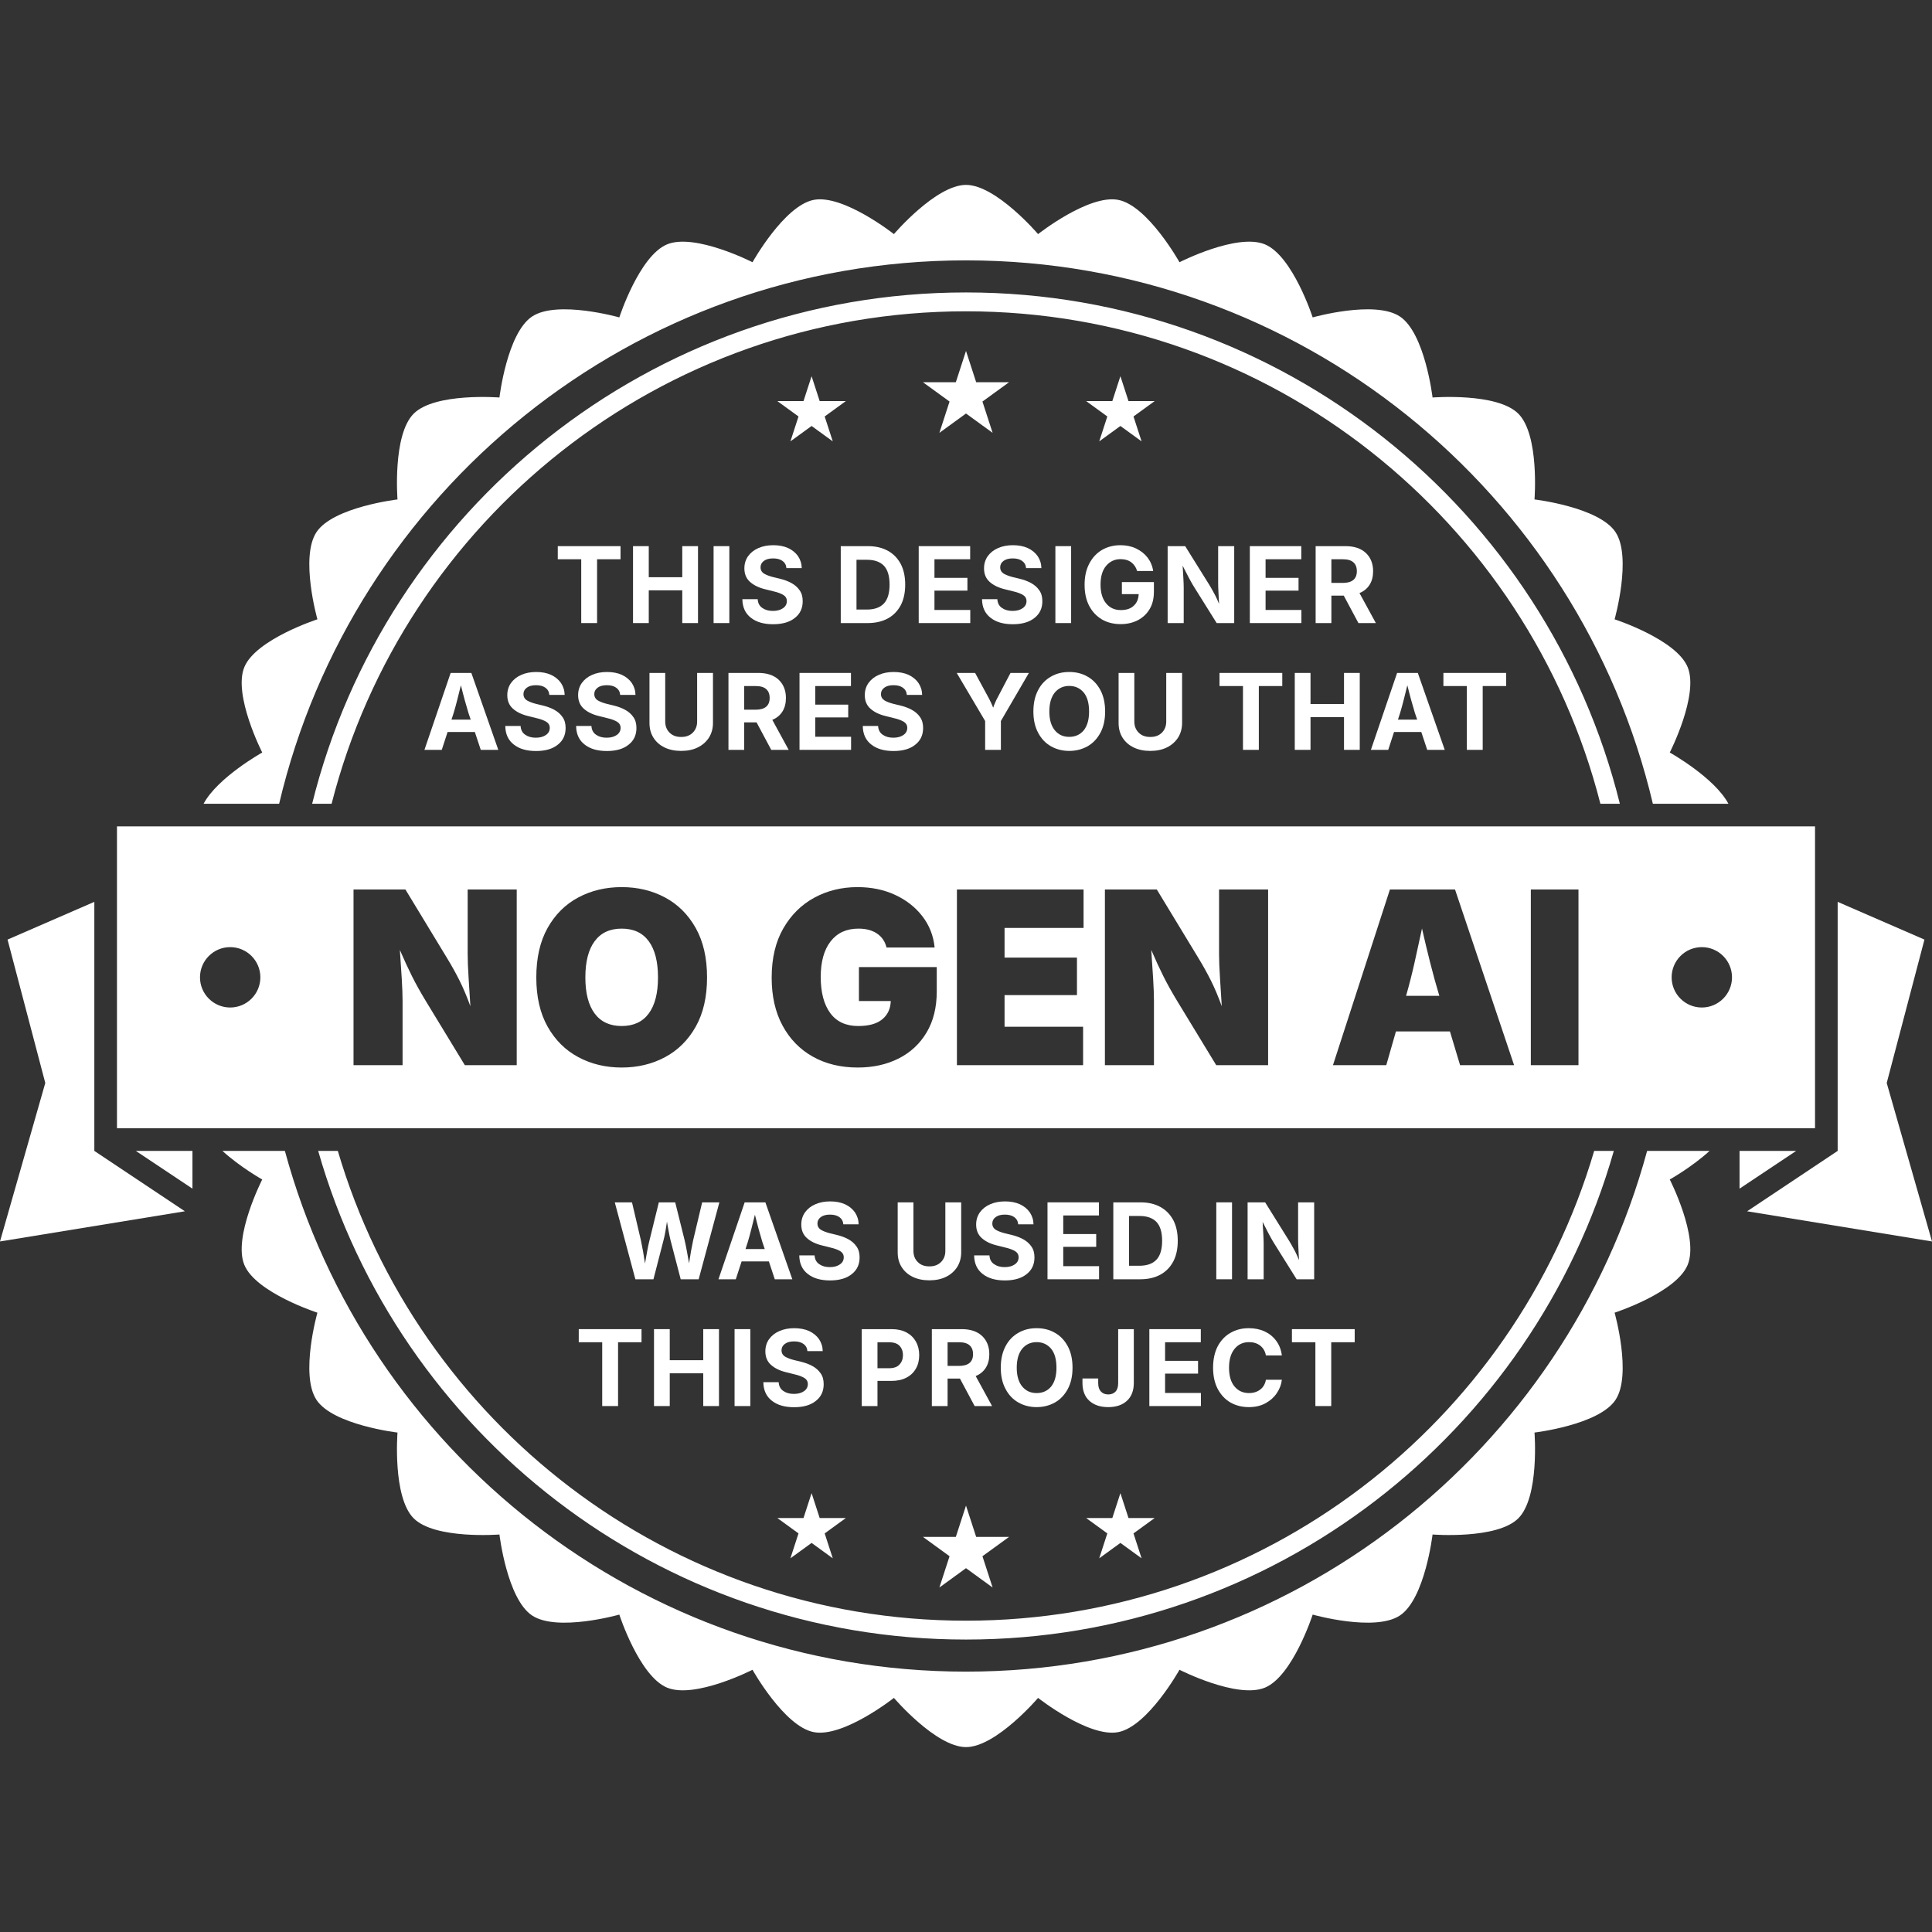 <?xml version="1.0" encoding="UTF-8" standalone="no"?>
<!DOCTYPE svg PUBLIC "-//W3C//DTD SVG 1.1//EN" "http://www.w3.org/Graphics/SVG/1.1/DTD/svg11.dtd">
<svg width="100%" height="100%" viewBox="0 0 512 512" version="1.1" xmlns="http://www.w3.org/2000/svg" xmlns:xlink="http://www.w3.org/1999/xlink" xml:space="preserve" xmlns:serif="http://www.serif.com/" style="fill-rule:evenodd;clip-rule:evenodd;stroke-linejoin:round;stroke-miterlimit:2;">
    <rect x="0" y="0" width="512" height="512" fill="#333333" stroke="none"/>
    <rect id="Design-Light" serif:id="Design Light" x="-0" y="-0" width="512" height="512" style="fill:none;"/>
    <clipPath id="_clip1">
        <rect x="-0" y="-0" width="512" height="512"/>
    </clipPath>
    <g clip-path="url(#_clip1)">
        <g id="Seal">
            <path d="M53.954,213C57.673,206.033 69.494,199.424 69.494,199.424C69.494,199.424 61.701,184.162 64.757,176.785C67.811,169.411 84.115,164.126 84.115,164.126C84.115,164.126 79.449,147.636 83.886,140.997C88.32,134.361 105.342,132.358 105.342,132.358C105.342,132.358 103.982,115.275 109.629,109.629C115.273,103.985 132.358,105.342 132.358,105.342C132.358,105.342 134.357,88.322 140.997,83.886C147.633,79.452 164.126,84.115 164.126,84.115C164.126,84.115 169.407,67.813 176.785,64.757C184.158,61.703 199.424,69.494 199.424,69.494C199.424,69.494 207.785,54.535 215.616,52.977C223.444,51.42 236.897,62.04 236.897,62.04C236.897,62.04 248.015,49 256,49C263.981,49 275.103,62.04 275.103,62.04C275.103,62.04 288.552,51.42 296.384,52.977C304.212,54.535 312.576,69.494 312.576,69.494C312.576,69.494 327.838,61.701 335.215,64.757C342.589,67.811 347.874,84.115 347.874,84.115C347.874,84.115 364.364,79.449 371.003,83.886C377.639,88.32 379.642,105.342 379.642,105.342C379.642,105.342 396.725,103.982 402.371,109.629C408.015,115.273 406.658,132.358 406.658,132.358C406.658,132.358 423.678,134.357 428.114,140.997C432.548,147.633 427.885,164.126 427.885,164.126C427.885,164.126 444.187,169.407 447.243,176.785C450.297,184.158 442.506,199.424 442.506,199.424C442.506,199.424 454.327,206.031 458.047,213L438.024,213C418.577,130.49 344.413,69 256,69C167.587,69 93.423,130.49 73.976,213L53.954,213ZM453.054,305C448.302,309.335 442.506,312.576 442.506,312.576C442.506,312.576 450.299,327.838 447.243,335.215C444.189,342.589 427.885,347.874 427.885,347.874C427.885,347.874 432.551,364.364 428.114,371.003C423.68,377.639 406.658,379.642 406.658,379.642C406.658,379.642 408.018,396.725 402.371,402.371C396.727,408.015 379.642,406.658 379.642,406.658C379.642,406.658 377.643,423.678 371.003,428.114C364.367,432.548 347.874,427.885 347.874,427.885C347.874,427.885 342.593,444.187 335.215,447.243C327.842,450.297 312.576,442.506 312.576,442.506C312.576,442.506 304.215,457.465 296.384,459.023C288.556,460.58 275.103,449.96 275.103,449.96C275.103,449.96 263.985,463 256,463C248.019,463 236.897,449.96 236.897,449.96C236.897,449.96 223.448,460.58 215.616,459.023C207.788,457.465 199.424,442.506 199.424,442.506C199.424,442.506 184.162,450.299 176.785,447.243C169.411,444.189 164.126,427.885 164.126,427.885C164.126,427.885 147.636,432.551 140.997,428.114C134.361,423.68 132.358,406.658 132.358,406.658C132.358,406.658 115.275,408.018 109.629,402.371C103.985,396.727 105.342,379.642 105.342,379.642C105.342,379.642 88.322,377.643 83.886,371.003C79.452,364.367 84.115,347.874 84.115,347.874C84.115,347.874 67.813,342.593 64.757,335.215C61.703,327.842 69.494,312.576 69.494,312.576C69.494,312.576 63.697,309.336 58.944,305L75.497,305C97.05,384.474 169.744,443 256,443C342.256,443 414.95,384.474 436.503,305L453.054,305ZM82.723,213C101.988,135.226 172.306,77.5 256,77.5C339.694,77.5 410.012,135.226 429.277,213L424.121,213C404.971,138.013 336.917,82.5 256,82.5C175.083,82.5 107.029,138.013 87.879,213L82.723,213ZM427.679,305C406.362,379.725 337.527,434.5 256,434.5C174.473,434.5 105.638,379.725 84.321,305L89.528,305C110.695,376.929 177.256,429.5 256,429.5C334.744,429.5 401.305,376.929 422.472,305L427.679,305Z" style="fill:white;"/>
            <path d="M510,249L500,287L512,329L463,321L487,305L487,239L510,249Z" style="fill:white;"/>
            <path d="M2,249L12,287L-0,329L49,321L25,305L25,239L2,249Z" style="fill:white;"/>
            <path d="M461,315L476,305L461,305L461,315Z" style="fill:white;"/>
            <path d="M51,315L36,305L51,305L51,315Z" style="fill:white;"/>
            <path d="M481,219L481,299L31,299L31,219L481,219ZM451,251C446.585,251 443,254.585 443,259C443,263.415 446.585,267 451,267C455.415,267 459,263.415 459,259C459,254.585 455.415,251 451,251ZM418.312,235.719L405.687,235.719L405.687,282.281L418.312,282.281L418.312,235.719ZM93.687,282.281L106.687,282.281L106.687,265.281C106.687,263.74 106.615,261.766 106.469,259.359C106.323,256.953 106.156,254.417 105.969,251.75C107.094,254.354 108.161,256.667 109.172,258.687C110.182,260.708 111.406,262.906 112.844,265.281L123.187,282.281L136.937,282.281L136.937,235.719L123.937,235.719L123.937,252.781C123.937,254.49 124.021,256.635 124.187,259.219C124.354,261.802 124.51,264.281 124.656,266.656C123.698,264.031 122.729,261.745 121.75,259.797C120.771,257.849 119.698,255.917 118.531,254L107.437,235.719L93.687,235.719L93.687,282.281ZM227.312,282.906C231.375,282.906 234.984,282.109 238.141,280.516C241.297,278.922 243.771,276.62 245.562,273.609C247.354,270.599 248.25,266.969 248.25,262.719L248.25,256.281L227.625,256.281L227.625,265.281L236.062,265.281C236,267.323 235.25,268.937 233.812,270.125C232.375,271.312 230.25,271.906 227.437,271.906C224.167,271.906 221.693,270.76 220.016,268.469C218.339,266.177 217.5,262.99 217.5,258.906C217.5,254.865 218.375,251.719 220.125,249.469C221.875,247.219 224.333,246.094 227.5,246.094C229.479,246.094 231.115,246.526 232.406,247.391C233.698,248.255 234.542,249.49 234.937,251.094L247.687,251.094C247.375,247.969 246.286,245.203 244.422,242.797C242.557,240.391 240.146,238.505 237.187,237.141C234.229,235.776 230.917,235.094 227.25,235.094C223.062,235.094 219.25,236.026 215.812,237.891C212.375,239.755 209.63,242.474 207.578,246.047C205.526,249.62 204.5,253.969 204.5,259.094C204.5,263.99 205.458,268.219 207.375,271.781C209.292,275.344 211.964,278.089 215.391,280.016C218.818,281.943 222.792,282.906 227.312,282.906ZM164.75,282.906C168.979,282.906 172.802,281.995 176.219,280.172C179.635,278.349 182.349,275.661 184.359,272.109C186.37,268.557 187.375,264.198 187.375,259.031C187.375,253.844 186.37,249.469 184.359,245.906C182.349,242.344 179.635,239.651 176.219,237.828C172.802,236.005 168.979,235.094 164.75,235.094C160.521,235.094 156.693,236.005 153.266,237.828C149.839,239.651 147.125,242.344 145.125,245.906C143.125,249.469 142.125,253.844 142.125,259.031C142.125,264.177 143.125,268.526 145.125,272.078C147.125,275.63 149.839,278.323 153.266,280.156C156.693,281.99 160.521,282.906 164.75,282.906ZM164.75,271.906C161.625,271.906 159.24,270.802 157.594,268.594C155.948,266.385 155.125,263.198 155.125,259.031C155.125,254.844 155.948,251.641 157.594,249.422C159.24,247.203 161.625,246.094 164.75,246.094C167.896,246.094 170.286,247.203 171.922,249.422C173.557,251.641 174.375,254.844 174.375,259.031C174.375,263.198 173.557,266.385 171.922,268.594C170.286,270.802 167.896,271.906 164.75,271.906ZM253.594,282.281L287.031,282.281L287.031,272.094L266.219,272.094L266.219,263.719L285.406,263.719L285.406,253.781L266.219,253.781L266.219,245.906L287.156,245.906L287.156,235.719L253.594,235.719L253.594,282.281ZM61,251C56.585,251 53,254.585 53,259C53,263.415 56.585,267 61,267C65.415,267 69,263.415 69,259C69,254.585 65.415,251 61,251ZM292.812,282.281L305.812,282.281L305.812,265.281C305.812,263.74 305.74,261.766 305.594,259.359C305.448,256.953 305.281,254.417 305.094,251.75C306.219,254.354 307.286,256.667 308.297,258.687C309.307,260.708 310.531,262.906 311.969,265.281L322.312,282.281L336.062,282.281L336.062,235.719L323.062,235.719L323.062,252.781C323.062,254.49 323.146,256.635 323.312,259.219C323.479,261.802 323.635,264.281 323.781,266.656C322.823,264.031 321.854,261.745 320.875,259.797C319.896,257.849 318.823,255.917 317.656,254L306.562,235.719L292.812,235.719L292.812,282.281ZM353.25,282.281L367.375,282.281L369.937,273.344L384.25,273.344L386.937,282.281L401.25,282.281L385.594,235.719L368.344,235.719L353.25,282.281ZM372.625,263.906C373.437,261.073 374.182,258.151 374.859,255.141C375.536,252.13 376.198,249.104 376.844,246.062C377.531,249.104 378.255,252.13 379.016,255.141C379.776,258.151 380.583,261.073 381.437,263.906L372.625,263.906Z" style="fill:white;"/>
            <path d="M256,93L258.694,101.292L267.413,101.292L260.359,106.416L263.053,114.708L256,109.584L248.947,114.708L251.641,106.416L244.587,101.292L253.306,101.292L256,93Z" style="fill:white;"/>
            <path d="M256,399L258.694,407.292L267.413,407.292L260.359,412.416L263.053,420.708L256,415.584L248.947,420.708L251.641,412.416L244.587,407.292L253.306,407.292L256,399Z" style="fill:white;"/>
            <path d="M296.919,99.695L299.063,106.293L306,106.293L300.388,110.37L302.532,116.968L296.919,112.89L291.307,116.968L293.451,110.37L287.839,106.293L294.776,106.293L296.919,99.695Z" style="fill:white;"/>
            <path d="M296.919,395.695L299.063,402.293L306,402.293L300.388,406.37L302.532,412.968L296.919,408.89L291.307,412.968L293.451,406.37L287.839,402.293L294.776,402.293L296.919,395.695Z" style="fill:white;"/>
            <path d="M215.081,99.695L217.224,106.293L224.161,106.293L218.549,110.37L220.693,116.968L215.081,112.89L209.468,116.968L211.612,110.37L206,106.293L212.937,106.293L215.081,99.695Z" style="fill:white;"/>
            <path d="M215.081,395.695L217.224,402.293L224.161,402.293L218.549,406.37L220.693,412.968L215.081,408.89L209.468,412.968L211.612,406.37L206,402.293L212.937,402.293L215.081,395.695Z" style="fill:white;"/>
        </g>
        <g transform="matrix(1,0,0,1,-9174.42,-3685.43)">
            <g transform="matrix(28,0,0,28,9321.2,3850.55)">
                <path d="M0.037,-0.604L0.037,-0.728L0.631,-0.728L0.631,-0.604L0.409,-0.604L0.409,-0L0.259,-0L0.259,-0.604L0.037,-0.604Z" style="fill:white;fill-rule:nonzero;"/>
            </g>
            <g transform="matrix(28,0,0,28,9340.33,3850.55)">
                <path d="M0.066,-0L0.066,-0.728L0.215,-0.728L0.215,-0.434L0.532,-0.434L0.532,-0.728L0.681,-0.728L0.681,-0L0.532,-0L0.532,-0.31L0.215,-0.31L0.215,-0L0.066,-0Z" style="fill:white;fill-rule:nonzero;"/>
            </g>
            <g transform="matrix(28,0,0,28,9361.68,3850.55)">
                <rect x="0.066" y="-0.728" width="0.149" height="0.728" style="fill:white;fill-rule:nonzero;"/>
            </g>
            <g transform="matrix(28,0,0,28,9369.98,3850.55)">
                <path d="M0.333,0.011C0.245,0.011 0.175,-0.009 0.123,-0.05C0.071,-0.09 0.043,-0.148 0.042,-0.226L0.187,-0.226C0.189,-0.189 0.204,-0.161 0.231,-0.143C0.258,-0.124 0.291,-0.115 0.331,-0.115C0.371,-0.115 0.403,-0.124 0.427,-0.141C0.451,-0.158 0.463,-0.18 0.463,-0.208C0.463,-0.233 0.452,-0.252 0.43,-0.266C0.408,-0.279 0.378,-0.291 0.338,-0.3L0.258,-0.32C0.196,-0.335 0.148,-0.359 0.113,-0.391C0.078,-0.423 0.061,-0.465 0.061,-0.518C0.061,-0.562 0.073,-0.6 0.096,-0.633C0.12,-0.666 0.152,-0.692 0.194,-0.71C0.235,-0.728 0.282,-0.737 0.334,-0.737C0.388,-0.737 0.435,-0.728 0.475,-0.71C0.515,-0.691 0.546,-0.666 0.569,-0.633C0.591,-0.6 0.603,-0.563 0.604,-0.52L0.459,-0.52C0.457,-0.549 0.444,-0.572 0.422,-0.588C0.4,-0.604 0.37,-0.612 0.333,-0.612C0.295,-0.612 0.266,-0.604 0.245,-0.588C0.224,-0.572 0.214,-0.552 0.214,-0.528C0.214,-0.501 0.226,-0.481 0.249,-0.467C0.272,-0.454 0.299,-0.444 0.33,-0.436L0.396,-0.42C0.437,-0.41 0.473,-0.397 0.506,-0.379C0.539,-0.361 0.565,-0.338 0.584,-0.31C0.604,-0.282 0.613,-0.248 0.613,-0.207C0.613,-0.141 0.589,-0.088 0.539,-0.049C0.49,-0.009 0.421,0.011 0.333,0.011Z" style="fill:white;fill-rule:nonzero;"/>
            </g>
            <g transform="matrix(28,0,0,28,9395.38,3850.55)">
                <path d="M0.322,-0L0.066,-0L0.066,-0.728L0.324,-0.728C0.397,-0.728 0.46,-0.713 0.512,-0.684C0.565,-0.655 0.605,-0.613 0.634,-0.559C0.662,-0.505 0.676,-0.44 0.676,-0.364C0.676,-0.288 0.662,-0.223 0.634,-0.169C0.605,-0.115 0.565,-0.073 0.512,-0.044C0.459,-0.015 0.395,-0 0.322,-0ZM0.215,-0.128L0.314,-0.128C0.384,-0.128 0.438,-0.147 0.474,-0.185C0.51,-0.223 0.528,-0.283 0.528,-0.364C0.528,-0.446 0.51,-0.505 0.474,-0.543C0.438,-0.58 0.385,-0.599 0.315,-0.599L0.215,-0.599L0.215,-0.128Z" style="fill:white;fill-rule:nonzero;"/>
            </g>
            <g transform="matrix(28,0,0,28,9416.04,3850.55)">
                <path d="M0.066,-0L0.066,-0.728L0.553,-0.728L0.553,-0.604L0.215,-0.604L0.215,-0.428L0.527,-0.428L0.527,-0.307L0.215,-0.307L0.215,-0.124L0.554,-0.124L0.554,-0L0.066,-0Z" style="fill:white;fill-rule:nonzero;"/>
            </g>
            <g transform="matrix(28,0,0,28,9433.49,3850.55)">
                <path d="M0.333,0.011C0.245,0.011 0.175,-0.009 0.123,-0.05C0.071,-0.09 0.043,-0.148 0.042,-0.226L0.187,-0.226C0.189,-0.189 0.204,-0.161 0.231,-0.143C0.258,-0.124 0.291,-0.115 0.331,-0.115C0.371,-0.115 0.403,-0.124 0.427,-0.141C0.451,-0.158 0.463,-0.18 0.463,-0.208C0.463,-0.233 0.452,-0.252 0.43,-0.266C0.408,-0.279 0.378,-0.291 0.338,-0.3L0.258,-0.32C0.196,-0.335 0.148,-0.359 0.113,-0.391C0.078,-0.423 0.061,-0.465 0.061,-0.518C0.061,-0.562 0.073,-0.6 0.096,-0.633C0.12,-0.666 0.152,-0.692 0.194,-0.71C0.235,-0.728 0.282,-0.737 0.334,-0.737C0.388,-0.737 0.435,-0.728 0.475,-0.71C0.515,-0.691 0.546,-0.666 0.569,-0.633C0.591,-0.6 0.603,-0.563 0.604,-0.52L0.459,-0.52C0.457,-0.549 0.444,-0.572 0.422,-0.588C0.4,-0.604 0.37,-0.612 0.333,-0.612C0.295,-0.612 0.266,-0.604 0.245,-0.588C0.224,-0.572 0.214,-0.552 0.214,-0.528C0.214,-0.501 0.226,-0.481 0.249,-0.467C0.272,-0.454 0.299,-0.444 0.33,-0.436L0.396,-0.42C0.437,-0.41 0.473,-0.397 0.506,-0.379C0.539,-0.361 0.565,-0.338 0.584,-0.31C0.604,-0.282 0.613,-0.248 0.613,-0.207C0.613,-0.141 0.589,-0.088 0.539,-0.049C0.49,-0.009 0.421,0.011 0.333,0.011Z" style="fill:white;fill-rule:nonzero;"/>
            </g>
            <g transform="matrix(28,0,0,28,9452.26,3850.55)">
                <rect x="0.066" y="-0.728" width="0.149" height="0.728" style="fill:white;fill-rule:nonzero;"/>
            </g>
            <g transform="matrix(28,0,0,28,9460.56,3850.55)">
                <path d="M0.388,0.01C0.32,0.01 0.26,-0.005 0.209,-0.035C0.158,-0.066 0.118,-0.108 0.089,-0.164C0.06,-0.22 0.046,-0.286 0.046,-0.363C0.046,-0.441 0.061,-0.508 0.091,-0.564C0.12,-0.62 0.161,-0.663 0.212,-0.693C0.263,-0.722 0.321,-0.737 0.385,-0.737C0.439,-0.737 0.489,-0.727 0.533,-0.706C0.577,-0.685 0.614,-0.656 0.642,-0.62C0.67,-0.583 0.688,-0.541 0.695,-0.493L0.543,-0.493C0.533,-0.528 0.514,-0.555 0.488,-0.575C0.461,-0.595 0.428,-0.605 0.387,-0.605C0.331,-0.605 0.286,-0.584 0.25,-0.542C0.215,-0.501 0.197,-0.441 0.197,-0.364C0.197,-0.287 0.215,-0.228 0.25,-0.186C0.284,-0.144 0.331,-0.123 0.389,-0.123C0.441,-0.123 0.482,-0.136 0.511,-0.164C0.541,-0.191 0.556,-0.228 0.558,-0.274L0.399,-0.274L0.399,-0.388L0.702,-0.388L0.702,-0.297C0.702,-0.233 0.689,-0.178 0.662,-0.133C0.635,-0.087 0.597,-0.052 0.55,-0.027C0.503,-0.003 0.449,0.01 0.388,0.01Z" style="fill:white;fill-rule:nonzero;"/>
            </g>
            <g transform="matrix(28,0,0,28,9482.01,3850.55)">
                <path d="M0.066,-0L0.066,-0.728L0.232,-0.728L0.462,-0.359C0.476,-0.336 0.491,-0.309 0.506,-0.281C0.522,-0.253 0.537,-0.219 0.553,-0.181C0.551,-0.217 0.548,-0.253 0.547,-0.289C0.545,-0.325 0.544,-0.355 0.544,-0.378L0.544,-0.728L0.696,-0.728L0.696,-0L0.53,-0L0.321,-0.334C0.307,-0.356 0.295,-0.377 0.284,-0.397C0.272,-0.418 0.261,-0.44 0.249,-0.463C0.237,-0.486 0.223,-0.513 0.208,-0.543C0.211,-0.5 0.213,-0.459 0.215,-0.422C0.217,-0.385 0.218,-0.356 0.218,-0.334L0.218,-0L0.066,-0Z" style="fill:white;fill-rule:nonzero;"/>
            </g>
            <g transform="matrix(28,0,0,28,9503.79,3850.55)">
                <path d="M0.066,-0L0.066,-0.728L0.553,-0.728L0.553,-0.604L0.215,-0.604L0.215,-0.428L0.527,-0.428L0.527,-0.307L0.215,-0.307L0.215,-0.124L0.554,-0.124L0.554,-0L0.066,-0Z" style="fill:white;fill-rule:nonzero;"/>
            </g>
            <g transform="matrix(28,0,0,28,9521.23,3850.55)">
                <path d="M0.066,-0L0.066,-0.728L0.35,-0.728C0.432,-0.728 0.496,-0.706 0.542,-0.663C0.587,-0.62 0.61,-0.562 0.61,-0.491C0.61,-0.441 0.599,-0.398 0.577,-0.363C0.555,-0.328 0.523,-0.301 0.481,-0.284L0.636,-0L0.471,-0L0.332,-0.26L0.215,-0.26L0.215,-0L0.066,-0ZM0.215,-0.38L0.322,-0.38C0.411,-0.38 0.456,-0.417 0.456,-0.491C0.456,-0.528 0.445,-0.556 0.423,-0.575C0.401,-0.595 0.367,-0.604 0.322,-0.604L0.215,-0.604L0.215,-0.38Z" style="fill:white;fill-rule:nonzero;"/>
            </g>
            <g transform="matrix(28,0,0,28,9286.23,3884.15)">
                <path d="M0.024,-0L0.272,-0.728L0.468,-0.728L0.723,-0L0.557,-0L0.501,-0.169L0.243,-0.169L0.188,-0L0.024,-0ZM0.28,-0.286L0.462,-0.286L0.44,-0.351C0.429,-0.388 0.417,-0.428 0.405,-0.472C0.394,-0.515 0.381,-0.561 0.369,-0.611C0.357,-0.561 0.345,-0.514 0.334,-0.471C0.323,-0.427 0.312,-0.388 0.301,-0.351L0.28,-0.286Z" style="fill:white;fill-rule:nonzero;"/>
            </g>
            <g transform="matrix(28,0,0,28,9307.15,3884.15)">
                <path d="M0.333,0.011C0.245,0.011 0.175,-0.009 0.123,-0.05C0.071,-0.09 0.043,-0.148 0.042,-0.226L0.187,-0.226C0.189,-0.189 0.204,-0.161 0.231,-0.143C0.258,-0.124 0.291,-0.115 0.331,-0.115C0.371,-0.115 0.403,-0.124 0.427,-0.141C0.451,-0.158 0.463,-0.18 0.463,-0.208C0.463,-0.233 0.452,-0.252 0.43,-0.266C0.408,-0.279 0.378,-0.291 0.338,-0.3L0.258,-0.32C0.196,-0.335 0.148,-0.359 0.113,-0.391C0.078,-0.423 0.061,-0.465 0.061,-0.518C0.061,-0.562 0.073,-0.6 0.096,-0.633C0.12,-0.666 0.152,-0.692 0.194,-0.71C0.235,-0.728 0.282,-0.737 0.334,-0.737C0.388,-0.737 0.435,-0.728 0.475,-0.71C0.515,-0.691 0.546,-0.666 0.569,-0.633C0.591,-0.6 0.603,-0.563 0.604,-0.52L0.459,-0.52C0.457,-0.549 0.444,-0.572 0.422,-0.588C0.4,-0.604 0.37,-0.612 0.333,-0.612C0.295,-0.612 0.266,-0.604 0.245,-0.588C0.224,-0.572 0.214,-0.552 0.214,-0.528C0.214,-0.501 0.226,-0.481 0.249,-0.467C0.272,-0.454 0.299,-0.444 0.33,-0.436L0.396,-0.42C0.437,-0.41 0.473,-0.397 0.506,-0.379C0.539,-0.361 0.565,-0.338 0.584,-0.31C0.604,-0.282 0.613,-0.248 0.613,-0.207C0.613,-0.141 0.589,-0.088 0.539,-0.049C0.49,-0.009 0.421,0.011 0.333,0.011Z" style="fill:white;fill-rule:nonzero;"/>
            </g>
            <g transform="matrix(28,0,0,28,9325.92,3884.15)">
                <path d="M0.333,0.011C0.245,0.011 0.175,-0.009 0.123,-0.05C0.071,-0.09 0.043,-0.148 0.042,-0.226L0.187,-0.226C0.189,-0.189 0.204,-0.161 0.231,-0.143C0.258,-0.124 0.291,-0.115 0.331,-0.115C0.371,-0.115 0.403,-0.124 0.427,-0.141C0.451,-0.158 0.463,-0.18 0.463,-0.208C0.463,-0.233 0.452,-0.252 0.43,-0.266C0.408,-0.279 0.378,-0.291 0.338,-0.3L0.258,-0.32C0.196,-0.335 0.148,-0.359 0.113,-0.391C0.078,-0.423 0.061,-0.465 0.061,-0.518C0.061,-0.562 0.073,-0.6 0.096,-0.633C0.12,-0.666 0.152,-0.692 0.194,-0.71C0.235,-0.728 0.282,-0.737 0.334,-0.737C0.388,-0.737 0.435,-0.728 0.475,-0.71C0.515,-0.691 0.546,-0.666 0.569,-0.633C0.591,-0.6 0.603,-0.563 0.604,-0.52L0.459,-0.52C0.457,-0.549 0.444,-0.572 0.422,-0.588C0.4,-0.604 0.37,-0.612 0.333,-0.612C0.295,-0.612 0.266,-0.604 0.245,-0.588C0.224,-0.572 0.214,-0.552 0.214,-0.528C0.214,-0.501 0.226,-0.481 0.249,-0.467C0.272,-0.454 0.299,-0.444 0.33,-0.436L0.396,-0.42C0.437,-0.41 0.473,-0.397 0.506,-0.379C0.539,-0.361 0.565,-0.338 0.584,-0.31C0.604,-0.282 0.613,-0.248 0.613,-0.207C0.613,-0.141 0.589,-0.088 0.539,-0.049C0.49,-0.009 0.421,0.011 0.333,0.011Z" style="fill:white;fill-rule:nonzero;"/>
            </g>
            <g transform="matrix(28,0,0,28,9344.69,3884.15)">
                <path d="M0.366,0.01C0.306,0.01 0.253,-0.001 0.208,-0.023C0.163,-0.045 0.128,-0.076 0.103,-0.116C0.078,-0.156 0.066,-0.202 0.066,-0.255L0.066,-0.728L0.215,-0.728L0.215,-0.268C0.215,-0.225 0.229,-0.19 0.256,-0.163C0.284,-0.135 0.32,-0.122 0.366,-0.122C0.412,-0.122 0.448,-0.135 0.476,-0.163C0.503,-0.19 0.517,-0.225 0.517,-0.268L0.517,-0.728L0.667,-0.728L0.667,-0.255C0.667,-0.202 0.654,-0.156 0.629,-0.116C0.603,-0.076 0.568,-0.045 0.523,-0.023C0.479,-0.001 0.426,0.01 0.366,0.01Z" style="fill:white;fill-rule:nonzero;"/>
            </g>
            <g transform="matrix(28,0,0,28,9365.62,3884.15)">
                <path d="M0.066,-0L0.066,-0.728L0.35,-0.728C0.432,-0.728 0.496,-0.706 0.542,-0.663C0.587,-0.62 0.61,-0.562 0.61,-0.491C0.61,-0.441 0.599,-0.398 0.577,-0.363C0.555,-0.328 0.523,-0.301 0.481,-0.284L0.636,-0L0.471,-0L0.332,-0.26L0.215,-0.26L0.215,-0L0.066,-0ZM0.215,-0.38L0.322,-0.38C0.411,-0.38 0.456,-0.417 0.456,-0.491C0.456,-0.528 0.445,-0.556 0.423,-0.575C0.401,-0.595 0.367,-0.604 0.322,-0.604L0.215,-0.604L0.215,-0.38Z" style="fill:white;fill-rule:nonzero;"/>
            </g>
            <g transform="matrix(28,0,0,28,9384.45,3884.15)">
                <path d="M0.066,-0L0.066,-0.728L0.553,-0.728L0.553,-0.604L0.215,-0.604L0.215,-0.428L0.527,-0.428L0.527,-0.307L0.215,-0.307L0.215,-0.124L0.554,-0.124L0.554,-0L0.066,-0Z" style="fill:white;fill-rule:nonzero;"/>
            </g>
            <g transform="matrix(28,0,0,28,9401.89,3884.15)">
                <path d="M0.333,0.011C0.245,0.011 0.175,-0.009 0.123,-0.05C0.071,-0.09 0.043,-0.148 0.042,-0.226L0.187,-0.226C0.189,-0.189 0.204,-0.161 0.231,-0.143C0.258,-0.124 0.291,-0.115 0.331,-0.115C0.371,-0.115 0.403,-0.124 0.427,-0.141C0.451,-0.158 0.463,-0.18 0.463,-0.208C0.463,-0.233 0.452,-0.252 0.43,-0.266C0.408,-0.279 0.378,-0.291 0.338,-0.3L0.258,-0.32C0.196,-0.335 0.148,-0.359 0.113,-0.391C0.078,-0.423 0.061,-0.465 0.061,-0.518C0.061,-0.562 0.073,-0.6 0.096,-0.633C0.12,-0.666 0.152,-0.692 0.194,-0.71C0.235,-0.728 0.282,-0.737 0.334,-0.737C0.388,-0.737 0.435,-0.728 0.475,-0.71C0.515,-0.691 0.546,-0.666 0.569,-0.633C0.591,-0.6 0.603,-0.563 0.604,-0.52L0.459,-0.52C0.457,-0.549 0.444,-0.572 0.422,-0.588C0.4,-0.604 0.37,-0.612 0.333,-0.612C0.295,-0.612 0.266,-0.604 0.245,-0.588C0.224,-0.572 0.214,-0.552 0.214,-0.528C0.214,-0.501 0.226,-0.481 0.249,-0.467C0.272,-0.454 0.299,-0.444 0.33,-0.436L0.396,-0.42C0.437,-0.41 0.473,-0.397 0.506,-0.379C0.539,-0.361 0.565,-0.338 0.584,-0.31C0.604,-0.282 0.613,-0.248 0.613,-0.207C0.613,-0.141 0.589,-0.088 0.539,-0.049C0.49,-0.009 0.421,0.011 0.333,0.011Z" style="fill:white;fill-rule:nonzero;"/>
            </g>
            <g transform="matrix(28,0,0,28,9427.29,3884.15)">
                <path d="M0.293,-0L0.293,-0.273L0.024,-0.728L0.198,-0.728L0.321,-0.501C0.33,-0.484 0.339,-0.468 0.346,-0.452C0.354,-0.436 0.361,-0.418 0.369,-0.399C0.375,-0.419 0.383,-0.436 0.39,-0.452C0.397,-0.469 0.405,-0.485 0.414,-0.501L0.533,-0.728L0.707,-0.728L0.442,-0.273L0.442,-0L0.293,-0Z" style="fill:white;fill-rule:nonzero;"/>
            </g>
            <g transform="matrix(28,0,0,28,9446.99,3884.15)">
                <path d="M0.385,0.01C0.321,0.01 0.263,-0.005 0.212,-0.034C0.161,-0.063 0.12,-0.106 0.091,-0.162C0.061,-0.217 0.046,-0.285 0.046,-0.363C0.046,-0.442 0.061,-0.51 0.091,-0.566C0.12,-0.622 0.161,-0.664 0.212,-0.693C0.263,-0.723 0.321,-0.737 0.385,-0.737C0.45,-0.737 0.507,-0.723 0.559,-0.693C0.61,-0.664 0.65,-0.622 0.68,-0.566C0.71,-0.51 0.725,-0.442 0.725,-0.363C0.725,-0.284 0.71,-0.217 0.68,-0.161C0.65,-0.106 0.61,-0.063 0.559,-0.034C0.507,-0.005 0.45,0.01 0.385,0.01ZM0.385,-0.123C0.442,-0.123 0.487,-0.143 0.522,-0.184C0.556,-0.226 0.573,-0.285 0.573,-0.363C0.573,-0.442 0.556,-0.502 0.522,-0.543C0.487,-0.584 0.442,-0.605 0.385,-0.605C0.329,-0.605 0.284,-0.584 0.249,-0.543C0.215,-0.501 0.197,-0.441 0.197,-0.363C0.197,-0.285 0.215,-0.226 0.249,-0.185C0.284,-0.143 0.329,-0.123 0.385,-0.123Z" style="fill:white;fill-rule:nonzero;"/>
            </g>
            <g transform="matrix(28,0,0,28,9469.01,3884.15)">
                <path d="M0.366,0.01C0.306,0.01 0.253,-0.001 0.208,-0.023C0.163,-0.045 0.128,-0.076 0.103,-0.116C0.078,-0.156 0.066,-0.202 0.066,-0.255L0.066,-0.728L0.215,-0.728L0.215,-0.268C0.215,-0.225 0.229,-0.19 0.256,-0.163C0.284,-0.135 0.32,-0.122 0.366,-0.122C0.412,-0.122 0.448,-0.135 0.476,-0.163C0.503,-0.19 0.517,-0.225 0.517,-0.268L0.517,-0.728L0.667,-0.728L0.667,-0.255C0.667,-0.202 0.654,-0.156 0.629,-0.116C0.603,-0.076 0.568,-0.045 0.523,-0.023C0.479,-0.001 0.426,0.01 0.366,0.01Z" style="fill:white;fill-rule:nonzero;"/>
            </g>
            <g transform="matrix(28,0,0,28,9496.57,3884.15)">
                <path d="M0.037,-0.604L0.037,-0.728L0.631,-0.728L0.631,-0.604L0.409,-0.604L0.409,-0L0.259,-0L0.259,-0.604L0.037,-0.604Z" style="fill:white;fill-rule:nonzero;"/>
            </g>
            <g transform="matrix(28,0,0,28,9515.7,3884.15)">
                <path d="M0.066,-0L0.066,-0.728L0.215,-0.728L0.215,-0.434L0.532,-0.434L0.532,-0.728L0.681,-0.728L0.681,-0L0.532,-0L0.532,-0.31L0.215,-0.31L0.215,-0L0.066,-0Z" style="fill:white;fill-rule:nonzero;"/>
            </g>
            <g transform="matrix(28,0,0,28,9537.05,3884.15)">
                <path d="M0.024,-0L0.272,-0.728L0.468,-0.728L0.723,-0L0.557,-0L0.501,-0.169L0.243,-0.169L0.188,-0L0.024,-0ZM0.28,-0.286L0.462,-0.286L0.44,-0.351C0.429,-0.388 0.417,-0.428 0.405,-0.472C0.394,-0.515 0.381,-0.561 0.369,-0.611C0.357,-0.561 0.345,-0.514 0.334,-0.471C0.323,-0.427 0.312,-0.388 0.301,-0.351L0.28,-0.286Z" style="fill:white;fill-rule:nonzero;"/>
            </g>
            <g transform="matrix(28,0,0,28,9555.9,3884.15)">
                <path d="M0.037,-0.604L0.037,-0.728L0.631,-0.728L0.631,-0.604L0.409,-0.604L0.409,-0L0.259,-0L0.259,-0.604L0.037,-0.604Z" style="fill:white;fill-rule:nonzero;"/>
            </g>
        </g>
        <g transform="matrix(1,0,0,1,-9184.18,-3698.38)">
            <g transform="matrix(28,0,0,28,9346.43,4037.4)">
                <path d="M0.219,-0L0.024,-0.728L0.187,-0.728L0.271,-0.37C0.278,-0.336 0.285,-0.3 0.292,-0.262C0.298,-0.224 0.304,-0.186 0.31,-0.149C0.317,-0.186 0.323,-0.224 0.33,-0.262C0.337,-0.3 0.344,-0.336 0.353,-0.37L0.441,-0.728L0.596,-0.728L0.685,-0.37C0.693,-0.336 0.7,-0.301 0.707,-0.263C0.714,-0.225 0.721,-0.188 0.727,-0.151C0.733,-0.188 0.739,-0.225 0.745,-0.263C0.752,-0.301 0.759,-0.336 0.766,-0.37L0.851,-0.728L1.014,-0.728L0.818,-0L0.648,-0L0.551,-0.372C0.545,-0.398 0.539,-0.426 0.534,-0.455C0.528,-0.484 0.523,-0.515 0.518,-0.546C0.514,-0.516 0.509,-0.486 0.504,-0.457C0.499,-0.428 0.493,-0.399 0.486,-0.372L0.39,-0L0.219,-0Z" style="fill:white;fill-rule:nonzero;"/>
            </g>
            <g transform="matrix(28,0,0,28,9373.91,4037.4)">
                <path d="M0.024,-0L0.272,-0.728L0.468,-0.728L0.723,-0L0.557,-0L0.501,-0.169L0.243,-0.169L0.188,-0L0.024,-0ZM0.28,-0.286L0.462,-0.286L0.44,-0.351C0.429,-0.388 0.417,-0.428 0.405,-0.472C0.394,-0.515 0.381,-0.561 0.369,-0.611C0.357,-0.561 0.345,-0.514 0.334,-0.471C0.323,-0.427 0.312,-0.388 0.301,-0.351L0.28,-0.286Z" style="fill:white;fill-rule:nonzero;"/>
            </g>
            <g transform="matrix(28,0,0,28,9394.82,4037.4)">
                <path d="M0.333,0.011C0.245,0.011 0.175,-0.009 0.123,-0.05C0.071,-0.09 0.043,-0.148 0.042,-0.226L0.187,-0.226C0.189,-0.189 0.204,-0.161 0.231,-0.143C0.258,-0.124 0.291,-0.115 0.331,-0.115C0.371,-0.115 0.403,-0.124 0.427,-0.141C0.451,-0.158 0.463,-0.18 0.463,-0.208C0.463,-0.233 0.452,-0.252 0.43,-0.266C0.408,-0.279 0.378,-0.291 0.338,-0.3L0.258,-0.32C0.196,-0.335 0.148,-0.359 0.113,-0.391C0.078,-0.423 0.061,-0.465 0.061,-0.518C0.061,-0.562 0.073,-0.6 0.096,-0.633C0.12,-0.666 0.152,-0.692 0.194,-0.71C0.235,-0.728 0.282,-0.737 0.334,-0.737C0.388,-0.737 0.435,-0.728 0.475,-0.71C0.515,-0.691 0.546,-0.666 0.569,-0.633C0.591,-0.6 0.603,-0.563 0.604,-0.52L0.459,-0.52C0.457,-0.549 0.444,-0.572 0.422,-0.588C0.4,-0.604 0.37,-0.612 0.333,-0.612C0.295,-0.612 0.266,-0.604 0.245,-0.588C0.224,-0.572 0.214,-0.552 0.214,-0.528C0.214,-0.501 0.226,-0.481 0.249,-0.467C0.272,-0.454 0.299,-0.444 0.33,-0.436L0.396,-0.42C0.437,-0.41 0.473,-0.397 0.506,-0.379C0.539,-0.361 0.565,-0.338 0.584,-0.31C0.604,-0.282 0.613,-0.248 0.613,-0.207C0.613,-0.141 0.589,-0.088 0.539,-0.049C0.49,-0.009 0.421,0.011 0.333,0.011Z" style="fill:white;fill-rule:nonzero;"/>
            </g>
            <g transform="matrix(28,0,0,28,9420.23,4037.4)">
                <path d="M0.366,0.01C0.306,0.01 0.253,-0.001 0.208,-0.023C0.163,-0.045 0.128,-0.076 0.103,-0.116C0.078,-0.156 0.066,-0.202 0.066,-0.255L0.066,-0.728L0.215,-0.728L0.215,-0.268C0.215,-0.225 0.229,-0.19 0.256,-0.163C0.284,-0.135 0.32,-0.122 0.366,-0.122C0.412,-0.122 0.448,-0.135 0.476,-0.163C0.503,-0.19 0.517,-0.225 0.517,-0.268L0.517,-0.728L0.667,-0.728L0.667,-0.255C0.667,-0.202 0.654,-0.156 0.629,-0.116C0.603,-0.076 0.568,-0.045 0.523,-0.023C0.479,-0.001 0.426,0.01 0.366,0.01Z" style="fill:white;fill-rule:nonzero;"/>
            </g>
            <g transform="matrix(28,0,0,28,9441.16,4037.4)">
                <path d="M0.333,0.011C0.245,0.011 0.175,-0.009 0.123,-0.05C0.071,-0.09 0.043,-0.148 0.042,-0.226L0.187,-0.226C0.189,-0.189 0.204,-0.161 0.231,-0.143C0.258,-0.124 0.291,-0.115 0.331,-0.115C0.371,-0.115 0.403,-0.124 0.427,-0.141C0.451,-0.158 0.463,-0.18 0.463,-0.208C0.463,-0.233 0.452,-0.252 0.43,-0.266C0.408,-0.279 0.378,-0.291 0.338,-0.3L0.258,-0.32C0.196,-0.335 0.148,-0.359 0.113,-0.391C0.078,-0.423 0.061,-0.465 0.061,-0.518C0.061,-0.562 0.073,-0.6 0.096,-0.633C0.12,-0.666 0.152,-0.692 0.194,-0.71C0.235,-0.728 0.282,-0.737 0.334,-0.737C0.388,-0.737 0.435,-0.728 0.475,-0.71C0.515,-0.691 0.546,-0.666 0.569,-0.633C0.591,-0.6 0.603,-0.563 0.604,-0.52L0.459,-0.52C0.457,-0.549 0.444,-0.572 0.422,-0.588C0.4,-0.604 0.37,-0.612 0.333,-0.612C0.295,-0.612 0.266,-0.604 0.245,-0.588C0.224,-0.572 0.214,-0.552 0.214,-0.528C0.214,-0.501 0.226,-0.481 0.249,-0.467C0.272,-0.454 0.299,-0.444 0.33,-0.436L0.396,-0.42C0.437,-0.41 0.473,-0.397 0.506,-0.379C0.539,-0.361 0.565,-0.338 0.584,-0.31C0.604,-0.282 0.613,-0.248 0.613,-0.207C0.613,-0.141 0.589,-0.088 0.539,-0.049C0.49,-0.009 0.421,0.011 0.333,0.011Z" style="fill:white;fill-rule:nonzero;"/>
            </g>
            <g transform="matrix(28,0,0,28,9459.93,4037.4)">
                <path d="M0.066,-0L0.066,-0.728L0.553,-0.728L0.553,-0.604L0.215,-0.604L0.215,-0.428L0.527,-0.428L0.527,-0.307L0.215,-0.307L0.215,-0.124L0.554,-0.124L0.554,-0L0.066,-0Z" style="fill:white;fill-rule:nonzero;"/>
            </g>
            <g transform="matrix(28,0,0,28,9477.37,4037.4)">
                <path d="M0.322,-0L0.066,-0L0.066,-0.728L0.324,-0.728C0.397,-0.728 0.46,-0.713 0.512,-0.684C0.565,-0.655 0.605,-0.613 0.634,-0.559C0.662,-0.505 0.676,-0.44 0.676,-0.364C0.676,-0.288 0.662,-0.223 0.634,-0.169C0.605,-0.115 0.565,-0.073 0.512,-0.044C0.459,-0.015 0.395,-0 0.322,-0ZM0.215,-0.128L0.314,-0.128C0.384,-0.128 0.438,-0.147 0.474,-0.185C0.51,-0.223 0.528,-0.283 0.528,-0.364C0.528,-0.446 0.51,-0.505 0.474,-0.543C0.438,-0.58 0.385,-0.599 0.315,-0.599L0.215,-0.599L0.215,-0.128Z" style="fill:white;fill-rule:nonzero;"/>
            </g>
            <g transform="matrix(28,0,0,28,9504.66,4037.4)">
                <rect x="0.066" y="-0.728" width="0.149" height="0.728" style="fill:white;fill-rule:nonzero;"/>
            </g>
            <g transform="matrix(28,0,0,28,9512.96,4037.4)">
                <path d="M0.066,-0L0.066,-0.728L0.232,-0.728L0.462,-0.359C0.476,-0.336 0.491,-0.309 0.506,-0.281C0.522,-0.253 0.537,-0.219 0.553,-0.181C0.551,-0.217 0.548,-0.253 0.547,-0.289C0.545,-0.325 0.544,-0.355 0.544,-0.378L0.544,-0.728L0.696,-0.728L0.696,-0L0.53,-0L0.321,-0.334C0.307,-0.356 0.295,-0.377 0.284,-0.397C0.272,-0.418 0.261,-0.44 0.249,-0.463C0.237,-0.486 0.223,-0.513 0.208,-0.543C0.211,-0.5 0.213,-0.459 0.215,-0.422C0.217,-0.385 0.218,-0.356 0.218,-0.334L0.218,-0L0.066,-0Z" style="fill:white;fill-rule:nonzero;"/>
            </g>
            <g transform="matrix(28,0,0,28,9336.52,4071)">
                <path d="M0.037,-0.604L0.037,-0.728L0.631,-0.728L0.631,-0.604L0.409,-0.604L0.409,-0L0.259,-0L0.259,-0.604L0.037,-0.604Z" style="fill:white;fill-rule:nonzero;"/>
            </g>
            <g transform="matrix(28,0,0,28,9355.65,4071)">
                <path d="M0.066,-0L0.066,-0.728L0.215,-0.728L0.215,-0.434L0.532,-0.434L0.532,-0.728L0.681,-0.728L0.681,-0L0.532,-0L0.532,-0.31L0.215,-0.31L0.215,-0L0.066,-0Z" style="fill:white;fill-rule:nonzero;"/>
            </g>
            <g transform="matrix(28,0,0,28,9377,4071)">
                <rect x="0.066" y="-0.728" width="0.149" height="0.728" style="fill:white;fill-rule:nonzero;"/>
            </g>
            <g transform="matrix(28,0,0,28,9385.3,4071)">
                <path d="M0.333,0.011C0.245,0.011 0.175,-0.009 0.123,-0.05C0.071,-0.09 0.043,-0.148 0.042,-0.226L0.187,-0.226C0.189,-0.189 0.204,-0.161 0.231,-0.143C0.258,-0.124 0.291,-0.115 0.331,-0.115C0.371,-0.115 0.403,-0.124 0.427,-0.141C0.451,-0.158 0.463,-0.18 0.463,-0.208C0.463,-0.233 0.452,-0.252 0.43,-0.266C0.408,-0.279 0.378,-0.291 0.338,-0.3L0.258,-0.32C0.196,-0.335 0.148,-0.359 0.113,-0.391C0.078,-0.423 0.061,-0.465 0.061,-0.518C0.061,-0.562 0.073,-0.6 0.096,-0.633C0.12,-0.666 0.152,-0.692 0.194,-0.71C0.235,-0.728 0.282,-0.737 0.334,-0.737C0.388,-0.737 0.435,-0.728 0.475,-0.71C0.515,-0.691 0.546,-0.666 0.569,-0.633C0.591,-0.6 0.603,-0.563 0.604,-0.52L0.459,-0.52C0.457,-0.549 0.444,-0.572 0.422,-0.588C0.4,-0.604 0.37,-0.612 0.333,-0.612C0.295,-0.612 0.266,-0.604 0.245,-0.588C0.224,-0.572 0.214,-0.552 0.214,-0.528C0.214,-0.501 0.226,-0.481 0.249,-0.467C0.272,-0.454 0.299,-0.444 0.33,-0.436L0.396,-0.42C0.437,-0.41 0.473,-0.397 0.506,-0.379C0.539,-0.361 0.565,-0.338 0.584,-0.31C0.604,-0.282 0.613,-0.248 0.613,-0.207C0.613,-0.141 0.589,-0.088 0.539,-0.049C0.49,-0.009 0.421,0.011 0.333,0.011Z" style="fill:white;fill-rule:nonzero;"/>
            </g>
            <g transform="matrix(28,0,0,28,9410.7,4071)">
                <path d="M0.066,-0L0.066,-0.728L0.35,-0.728C0.405,-0.728 0.452,-0.717 0.491,-0.696C0.529,-0.675 0.559,-0.646 0.579,-0.609C0.6,-0.572 0.61,-0.53 0.61,-0.482C0.61,-0.434 0.6,-0.391 0.579,-0.355C0.558,-0.318 0.528,-0.289 0.489,-0.269C0.449,-0.248 0.402,-0.238 0.346,-0.238L0.215,-0.238L0.215,-0L0.066,-0ZM0.215,-0.358L0.322,-0.358C0.368,-0.358 0.402,-0.369 0.423,-0.393C0.445,-0.416 0.456,-0.445 0.456,-0.482C0.456,-0.519 0.445,-0.548 0.423,-0.571C0.402,-0.593 0.368,-0.604 0.322,-0.604L0.215,-0.604L0.215,-0.358Z" style="fill:white;fill-rule:nonzero;"/>
            </g>
            <g transform="matrix(28,0,0,28,9429.28,4071)">
                <path d="M0.066,-0L0.066,-0.728L0.35,-0.728C0.432,-0.728 0.496,-0.706 0.542,-0.663C0.587,-0.62 0.61,-0.562 0.61,-0.491C0.61,-0.441 0.599,-0.398 0.577,-0.363C0.555,-0.328 0.523,-0.301 0.481,-0.284L0.636,-0L0.471,-0L0.332,-0.26L0.215,-0.26L0.215,-0L0.066,-0ZM0.215,-0.38L0.322,-0.38C0.411,-0.38 0.456,-0.417 0.456,-0.491C0.456,-0.528 0.445,-0.556 0.423,-0.575C0.401,-0.595 0.367,-0.604 0.322,-0.604L0.215,-0.604L0.215,-0.38Z" style="fill:white;fill-rule:nonzero;"/>
            </g>
            <g transform="matrix(28,0,0,28,9448.11,4071)">
                <path d="M0.385,0.01C0.321,0.01 0.263,-0.005 0.212,-0.034C0.161,-0.063 0.12,-0.106 0.091,-0.162C0.061,-0.217 0.046,-0.285 0.046,-0.363C0.046,-0.442 0.061,-0.51 0.091,-0.566C0.12,-0.622 0.161,-0.664 0.212,-0.693C0.263,-0.723 0.321,-0.737 0.385,-0.737C0.45,-0.737 0.507,-0.723 0.559,-0.693C0.61,-0.664 0.65,-0.622 0.68,-0.566C0.71,-0.51 0.725,-0.442 0.725,-0.363C0.725,-0.284 0.71,-0.217 0.68,-0.161C0.65,-0.106 0.61,-0.063 0.559,-0.034C0.507,-0.005 0.45,0.01 0.385,0.01ZM0.385,-0.123C0.442,-0.123 0.487,-0.143 0.522,-0.184C0.556,-0.226 0.573,-0.285 0.573,-0.363C0.573,-0.442 0.556,-0.502 0.522,-0.543C0.487,-0.584 0.442,-0.605 0.385,-0.605C0.329,-0.605 0.284,-0.584 0.249,-0.543C0.215,-0.501 0.197,-0.441 0.197,-0.363C0.197,-0.285 0.215,-0.226 0.249,-0.185C0.284,-0.143 0.329,-0.123 0.385,-0.123Z" style="fill:white;fill-rule:nonzero;"/>
            </g>
            <g transform="matrix(28,0,0,28,9470.12,4071)">
                <path d="M0.277,0.01C0.201,0.01 0.142,-0.01 0.098,-0.05C0.055,-0.089 0.033,-0.146 0.033,-0.219L0.033,-0.261L0.182,-0.261L0.182,-0.216C0.182,-0.181 0.191,-0.155 0.208,-0.137C0.225,-0.119 0.248,-0.11 0.277,-0.11C0.306,-0.11 0.329,-0.119 0.346,-0.137C0.363,-0.155 0.371,-0.182 0.371,-0.217L0.371,-0.728L0.519,-0.728L0.519,-0.219C0.519,-0.146 0.497,-0.089 0.454,-0.05C0.411,-0.01 0.352,0.01 0.277,0.01Z" style="fill:white;fill-rule:nonzero;"/>
            </g>
            <g transform="matrix(28,0,0,28,9486.92,4071)">
                <path d="M0.066,-0L0.066,-0.728L0.553,-0.728L0.553,-0.604L0.215,-0.604L0.215,-0.428L0.527,-0.428L0.527,-0.307L0.215,-0.307L0.215,-0.124L0.554,-0.124L0.554,-0L0.066,-0Z" style="fill:white;fill-rule:nonzero;"/>
            </g>
            <g transform="matrix(28,0,0,28,9504.37,4071)">
                <path d="M0.384,0.01C0.319,0.01 0.261,-0.005 0.21,-0.034C0.16,-0.063 0.12,-0.106 0.09,-0.162C0.061,-0.217 0.046,-0.285 0.046,-0.363C0.046,-0.442 0.061,-0.51 0.09,-0.566C0.12,-0.622 0.16,-0.664 0.211,-0.693C0.263,-0.723 0.32,-0.737 0.384,-0.737C0.439,-0.737 0.489,-0.727 0.533,-0.707C0.578,-0.686 0.614,-0.657 0.643,-0.618C0.672,-0.58 0.69,-0.533 0.697,-0.479L0.546,-0.479C0.539,-0.518 0.521,-0.549 0.492,-0.572C0.464,-0.594 0.428,-0.605 0.387,-0.605C0.33,-0.605 0.284,-0.584 0.25,-0.542C0.215,-0.5 0.197,-0.44 0.197,-0.363C0.197,-0.285 0.215,-0.225 0.25,-0.184C0.285,-0.143 0.33,-0.123 0.386,-0.123C0.428,-0.123 0.463,-0.134 0.492,-0.156C0.521,-0.178 0.539,-0.209 0.546,-0.249L0.697,-0.249C0.692,-0.204 0.676,-0.162 0.649,-0.122C0.623,-0.083 0.587,-0.051 0.543,-0.027C0.498,-0.002 0.445,0.01 0.384,0.01Z" style="fill:white;fill-rule:nonzero;"/>
            </g>
            <g transform="matrix(28,0,0,28,9525.52,4071)">
                <path d="M0.037,-0.604L0.037,-0.728L0.631,-0.728L0.631,-0.604L0.409,-0.604L0.409,-0L0.259,-0L0.259,-0.604L0.037,-0.604Z" style="fill:white;fill-rule:nonzero;"/>
            </g>
        </g>
    </g>
</svg>
